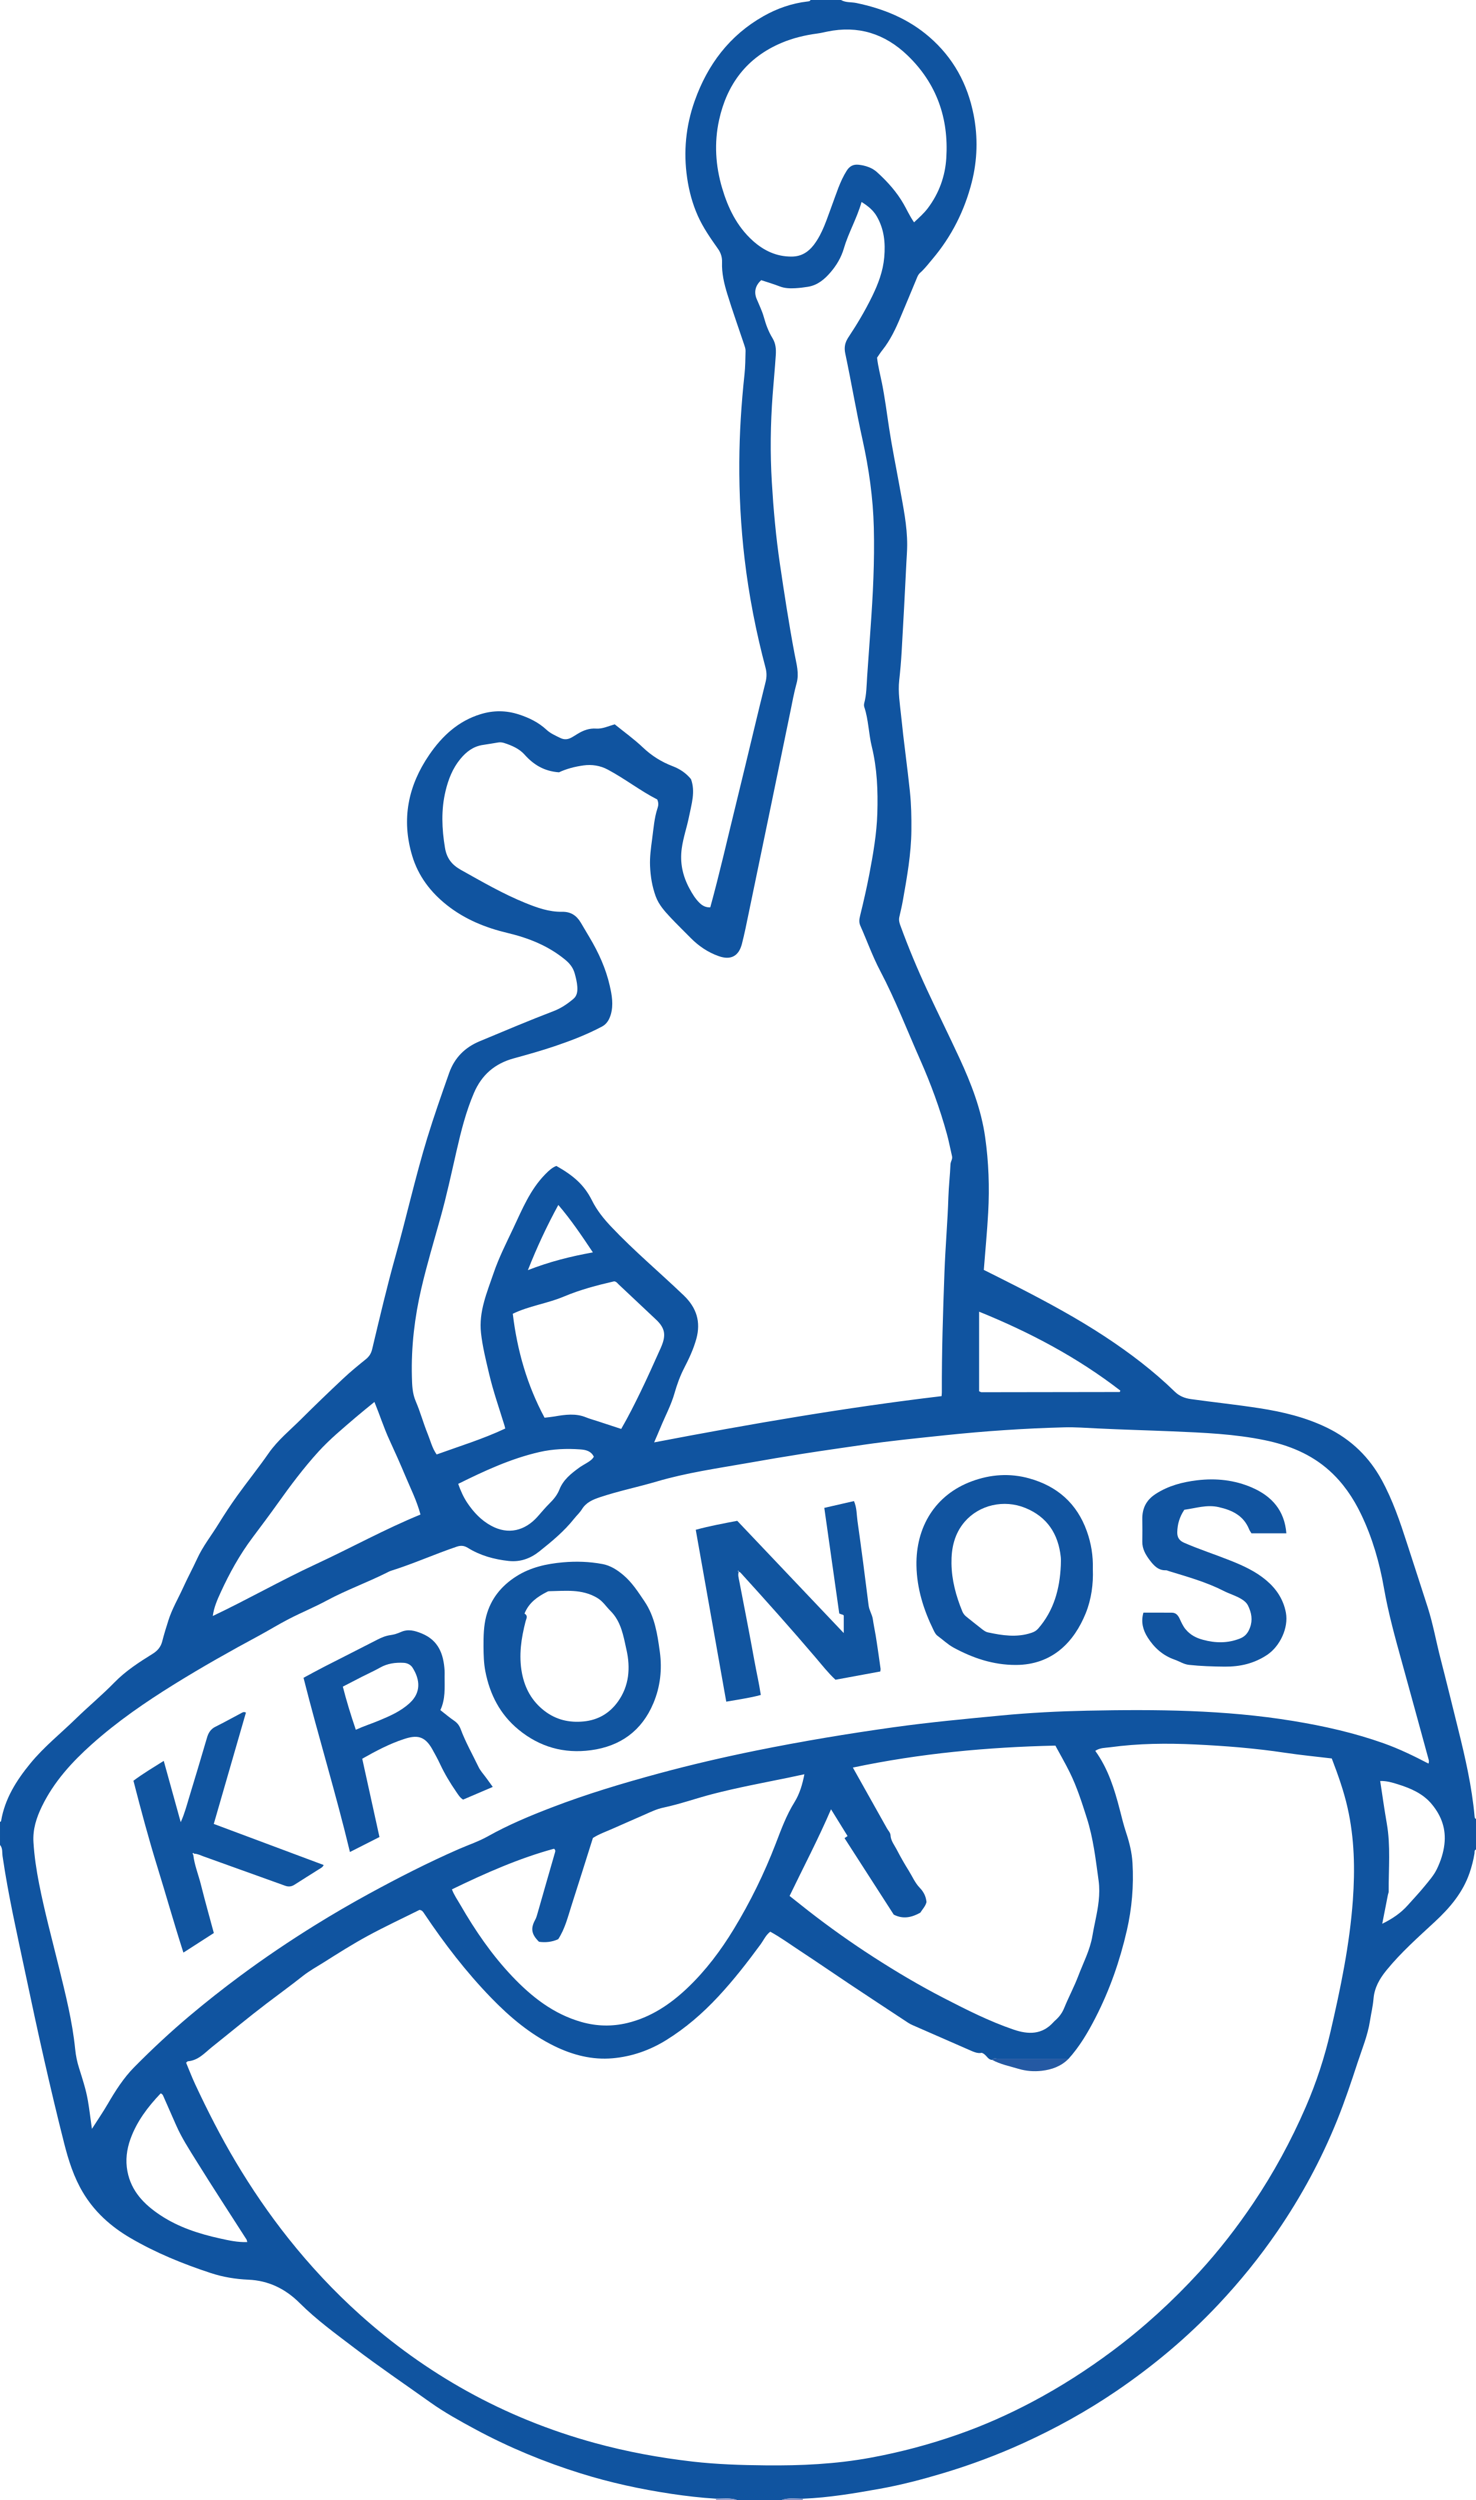 <?xml version="1.0" encoding="iso-8859-1"?>
<!-- Generator: Adobe Illustrator 27.0.0, SVG Export Plug-In . SVG Version: 6.00 Build 0)  -->
<svg version="1.1" id="Layer_1" xmlns="http://www.w3.org/2000/svg" xmlns:xlink="http://www.w3.org/1999/xlink" x="0px" y="0px"
	 viewBox="0 0 967 1637" style="enable-background:new 0 0 967 1637;" xml:space="preserve">
<g>
	<path style="fill:#1054A0;" d="M551,0c3.095,1.815,6.667,1.268,9.992,1.957c17.703,3.67,33.992,10.267,47.824,22.221
		c15.705,13.572,25.093,30.782,29.053,50.999c2.886,14.739,2.492,29.538-1.191,44.054c-4.721,18.606-13.182,35.447-25.612,50.192
		c-2.682,3.181-5.197,6.514-8.329,9.287c-1.178,1.043-1.688,2.425-2.253,3.816c-3.368,8.291-6.935,16.514-10.348,24.772
		c-3.17,7.669-6.837,15.48-12.195,22.15c-1.141,1.42-2.102,2.985-3.327,4.742c0.598,5.609,2.103,11.224,3.238,16.903
		c1.922,9.622,3.144,19.352,4.617,29.045c1.996,13.132,4.689,26.157,7.033,39.237c2.227,12.425,4.874,24.762,4.844,37.534
		c-0.009,3.766-0.341,7.482-0.518,11.207c-0.933,19.622-2.008,39.238-3.134,58.85c-0.353,6.143-0.874,12.283-1.571,18.396
		c-0.898,7.883,0.482,15.627,1.255,23.386c1.648,16.543,4.018,33.005,5.75,49.545c0.889,8.485,1.044,16.947,0.966,25.432
		c-0.142,15.36-2.846,30.431-5.509,45.494c-0.664,3.757-1.526,7.481-2.39,11.199c-0.436,1.877-0.068,3.517,0.586,5.312
		c5.233,14.367,11.114,28.468,17.551,42.325c6.998,15.065,14.403,29.942,21.369,45.021c7.612,16.478,14.152,33.373,16.715,51.478
		c2.314,16.354,2.918,32.795,1.999,49.318c-0.693,12.455-1.88,24.869-2.877,37.622c7.474,3.758,14.893,7.426,22.256,11.203
		c19.528,10.019,38.842,20.444,57.187,32.514c16.277,10.709,31.777,22.481,45.773,36.105c2.97,2.891,6.599,4.233,10.443,4.771
		c14.985,2.095,30.048,3.663,44.996,5.983c15.292,2.373,30.307,5.956,44.355,12.824c15.598,7.625,27.445,19.057,35.749,34.292
		c7.199,13.209,11.993,27.348,16.578,41.587c4.476,13.903,9.057,27.773,13.5,41.687c3.49,10.93,5.475,22.245,8.335,33.339
		c3.938,15.274,7.679,30.599,11.488,45.907c4.737,19.034,9.131,38.133,10.882,57.73c0.062,0.692,0.182,1.296,0.92,1.566
		c0,6.667,0,13.333,0,20c-1.261,0.481-0.846,1.635-0.99,2.541c-0.703,4.435-1.821,8.737-3.299,12.997
		c-4.451,12.823-12.922,22.736-22.635,31.751c-10.969,10.18-22.192,20.079-31.697,31.741c-4.507,5.53-7.888,11.325-8.515,18.639
		c-0.424,4.95-1.593,9.834-2.366,14.757c-1.478,9.42-5.142,18.157-8.087,27.145c-4.083,12.463-8.23,24.871-13.118,37.051
		c-10.439,26.01-23.686,50.474-39.528,73.573c-11.594,16.905-24.468,32.742-38.516,47.676
		c-20.267,21.547-42.81,40.386-67.238,56.971c-19.276,13.087-39.636,24.308-60.849,33.96c-16.939,7.707-34.349,14.182-52.163,19.529
		c-13.667,4.102-27.473,7.72-41.534,10.244c-16.692,2.996-33.409,5.828-50.402,6.504c-4.702,0.094-9.472-0.848-14.064,0.921
		c-9.667,0-19.333,0-29,0c-4.588-1.683-9.346-0.825-14.039-0.939c-9.801-0.598-19.541-1.722-29.251-3.182
		c-20.077-3.018-39.874-7.311-59.251-13.362c-23.996-7.493-47.143-17.064-69.293-29.013c-10.101-5.449-20.157-11.004-29.496-17.664
		c-16.521-11.782-33.335-23.159-49.489-35.453c-12.311-9.369-24.842-18.443-35.857-29.421c-9.262-9.232-20.256-14.721-33.681-15.296
		c-8.279-0.355-16.546-1.71-24.492-4.319c-18.346-6.023-36.184-13.289-52.869-23.066c-12.653-7.415-23.372-16.997-30.984-29.78
		c-5.937-9.969-9.411-20.892-12.231-31.991c-4.622-18.187-8.938-36.455-13.1-54.754c-4.348-19.115-8.447-38.289-12.502-57.47
		c-5.326-25.185-11.042-50.294-14.771-75.797c-0.363-2.481,0.179-5.306-1.694-7.494c0-5,0-10,0-15
		c0.242-0.198,0.662-0.367,0.701-0.599c2.434-14.6,9.986-26.55,19.173-37.755c8.926-10.887,19.908-19.64,29.919-29.396
		c8.22-8.01,17.1-15.359,25.106-23.568c7.432-7.621,16.178-13.275,25.071-18.788c3.344-2.073,5.433-4.599,6.377-8.403
		c1.117-4.504,2.548-8.933,3.935-13.365c2.395-7.65,6.505-14.542,9.795-21.796c2.879-6.348,6.215-12.489,9.127-18.823
		c3.711-8.072,9.221-15.014,13.844-22.509c3.927-6.367,8.049-12.634,12.414-18.707c6.694-9.313,13.916-18.252,20.456-27.667
		c5.964-8.586,14.001-15.068,21.278-22.318c9.069-9.035,18.303-17.911,27.64-26.67c4.726-4.434,9.757-8.557,14.809-12.624
		c2.198-1.769,3.499-3.802,4.149-6.516c4.905-20.505,9.693-41.046,15.396-61.345c7.188-25.586,12.924-51.561,20.704-76.98
		c4.373-14.289,9.359-28.38,14.309-42.483c3.559-10.14,10.415-16.895,20.041-20.901c16.095-6.697,32.138-13.526,48.435-19.736
		c4.819-1.836,9.135-4.743,13.061-8.094c2.323-1.983,2.687-4.91,2.498-7.75c-0.198-2.977-0.912-5.892-1.712-8.788
		c-1.058-3.831-3.251-6.573-6.357-9.12c-11.086-9.09-23.948-14.164-37.658-17.42c-14.411-3.423-27.888-8.904-39.579-18.121
		c-10.819-8.53-18.92-19.111-22.922-32.519c-7.108-23.816-2.668-45.719,11.16-65.943c8.455-12.366,19.046-22.223,33.772-26.708
		c8.33-2.537,16.622-2.509,25.002,0.212c6.744,2.19,12.898,5.203,18.124,10.047c2.595,2.405,5.814,3.772,8.958,5.325
		c2.758,1.362,5.11,1.013,7.558-0.345c1.306-0.725,2.557-1.55,3.834-2.327c3.746-2.28,7.589-3.757,12.205-3.439
		c3.996,0.276,7.778-1.57,12.118-2.799c6.073,4.928,12.721,9.689,18.591,15.269c5.685,5.404,12.139,9.377,19.269,12.109
		c4.861,1.863,8.809,4.508,12.099,8.502c3.003,8.257,0.346,16.32-1.262,24.44c-1.386,6.997-3.795,13.725-4.777,20.862
		c-1.308,9.498,0.581,18.09,5.064,26.379c1.832,3.388,3.763,6.604,6.541,9.334c2.03,1.994,4.249,3.082,7.066,2.949
		c6.27-22.815,11.448-45.795,17.095-68.657c3.943-15.964,7.724-31.967,11.588-47.951c2.498-10.332,4.96-20.674,7.557-30.982
		c0.793-3.146,0.815-6.084-0.033-9.28c-6.226-23.478-10.898-47.233-13.733-71.403c-2.47-21.054-3.576-42.135-3.454-63.282
		c0.111-19.148,1.341-38.256,3.391-57.309c0.552-5.126,0.581-10.313,0.701-15.476c0.03-1.287-0.41-2.626-0.827-3.877
		c-3.729-11.18-7.725-22.277-11.177-33.541c-2.039-6.653-3.66-13.518-3.4-20.577c0.123-3.34-0.749-6.142-2.652-8.84
		c-4.883-6.923-9.742-13.828-13.231-21.66c-3.559-7.988-5.746-16.293-6.995-24.856c-2.494-17.1-0.841-33.912,4.895-50.168
		c8.424-23.872,22.865-43.106,45.189-55.71c8.873-5.01,18.449-8.36,28.667-9.559C529.726,0.882,530.593,0.946,531,0
		C537.667,0,544.333,0,551,0z M700.083,1348.033c-15.453-0.012-30.907-0.04-46.36-0.004c-1.225,0.003-2.692-0.672-3.659,0.761
		c-3.126-0.049-3.698-3.663-6.9-4.65c-2.694,0.656-5.565-0.758-8.465-2.024c-12.177-5.316-24.352-10.636-36.52-15.972
		c-1.059-0.464-2.119-0.968-3.081-1.602c-12.767-8.404-25.54-16.799-38.264-25.268c-10.926-7.274-21.729-14.734-32.707-21.929
		c-6.482-4.248-12.759-8.847-19.49-12.52c-3.001,2.292-4.275,5.479-6.231,8.145c-8.764,11.941-17.832,23.605-27.964,34.464
		c-10.172,10.901-21.303,20.536-33.969,28.379c-10.775,6.672-22.534,10.788-35.109,11.895c-13.392,1.179-26.085-2.102-38.096-7.964
		c-15.921-7.771-29.249-19.002-41.48-31.617c-16.38-16.893-30.652-35.477-43.74-54.995c-0.73-1.088-1.321-2.33-3.211-2.582
		c-11.182,5.575-22.796,10.978-34.029,17.083c-9.772,5.311-19.199,11.279-28.608,17.225c-4.625,2.922-9.445,5.531-13.779,8.966
		c-7.82,6.199-15.914,12.051-23.856,18.098c-12.049,9.173-23.683,18.866-35.524,28.299c-4.816,3.837-9.044,8.899-15.89,9.446
		c-0.393,0.031-0.746,0.562-1.227,0.949c2.007,4.781,3.837,9.593,6.012,14.243c8.097,17.317,16.763,34.328,26.57,50.767
		c10.414,17.456,21.841,34.19,34.486,50.081c14.225,17.877,29.758,34.536,46.779,49.816c21.498,19.3,44.813,36.056,70.054,50.063
		c26.548,14.733,54.534,25.988,83.847,34.016c21.059,5.768,42.46,9.684,64.099,12.179c15.877,1.83,31.868,2.316,47.871,2.479
		c23.02,0.234,45.872-0.818,68.598-4.992c19.664-3.611,38.855-8.714,57.692-15.328c16.804-5.9,33.039-13.127,48.734-21.466
		c18.216-9.679,35.55-20.782,52.123-33.143c20.634-15.391,39.519-32.664,56.866-51.59c12.93-14.107,24.664-29.219,35.383-45.114
		c13.42-19.901,24.807-40.892,34.365-62.886c6.964-16.024,12.374-32.558,16.313-49.593c6.557-28.36,12.514-56.816,14.608-85.928
		c1.461-20.316,1.05-40.506-3.457-60.517c-2.489-11.052-6.271-21.621-10.357-32.308c-10.321-1.241-20.582-2.223-30.76-3.754
		c-19.447-2.924-39.022-4.473-58.628-5.402c-18.638-0.883-37.31-0.714-55.855,1.835c-3.135,0.431-6.55,0.214-9.702,2.34
		c8.477,11.747,12.577,25.063,16.082,38.609c1.29,4.983,2.484,9.978,4.116,14.878c2.155,6.47,3.803,13.091,4.2,19.953
		c0.861,14.887-0.376,29.607-3.706,44.13c-4.547,19.831-11.188,38.93-20.494,57.053
		C712.825,1330.653,707.373,1339.949,700.083,1348.033z M60.224,1393.936c3.801-5.95,7.257-10.982,10.322-16.242
		c5.038-8.644,10.378-17.079,17.435-24.211c11.59-11.712,23.632-22.95,36.249-33.566c10.698-9.001,21.669-17.647,32.897-25.978
		c16.043-11.903,32.6-23.057,49.57-33.567c11.297-6.997,22.791-13.688,34.468-20.07c19.402-10.603,39.061-20.659,59.321-29.522
		c6.387-2.794,13.09-5.012,19.139-8.403c13.393-7.508,27.497-13.385,41.751-18.862c22.954-8.821,46.513-15.878,70.236-22.3
		c20.988-5.681,42.185-10.611,63.489-14.929c29.958-6.073,60.112-11.098,90.395-15.325c23.394-3.266,46.908-5.453,70.405-7.702
		c18.718-1.792,37.526-2.764,56.334-3.15c45.141-0.927,90.22-0.609,134.973,6.74c20.208,3.318,40.074,7.782,59.387,14.654
		c10.109,3.597,19.721,8.276,29.259,13.241c0.591-1.462,0.124-2.562-0.176-3.655c-5.701-20.817-11.382-41.639-17.136-62.441
		c-4.471-16.161-8.968-32.289-11.858-48.857c-2.916-16.72-7.607-32.989-15.009-48.368c-5.171-10.745-11.778-20.436-20.693-28.46
		c-12.106-10.898-26.632-16.71-42.316-19.949c-19.957-4.121-40.268-4.939-60.534-5.794c-16.467-0.695-32.945-1.125-49.411-1.925
		c-7.123-0.346-14.24-0.896-21.42-0.708c-26.139,0.681-52.185,2.457-78.188,5.19c-17.859,1.877-35.726,3.644-53.498,6.241
		c-13.156,1.923-26.324,3.776-39.459,5.839c-12.141,1.906-24.259,3.974-36.363,6.105c-19.944,3.511-40.032,6.348-59.519,12.092
		c-12.262,3.615-24.812,6.157-36.964,10.202c-4.835,1.609-9.233,3.384-12.074,7.979c-1.386,2.243-3.433,4.068-5.087,6.156
		c-6.567,8.289-14.668,14.955-22.867,21.486c-5.797,4.618-12.493,7.019-19.976,6.212c-9.479-1.022-18.582-3.495-26.761-8.559
		c-2.522-1.562-4.666-1.707-7.463-0.756c-14.461,4.915-28.418,11.197-43.004,15.758c-0.788,0.246-1.53,0.654-2.273,1.028
		c-13.053,6.562-26.848,11.501-39.744,18.438c-8.037,4.323-16.517,7.816-24.639,11.99c-6.793,3.491-13.301,7.529-20.03,11.15
		c-18.593,10.006-36.978,20.357-54.933,31.486c-19.122,11.853-37.6,24.531-54.407,39.565
		c-13.119,11.735-24.793,24.567-32.578,40.567c-3.611,7.422-6.083,15.064-5.562,23.477c0.567,9.147,1.921,18.185,3.686,27.156
		c3.623,18.416,8.531,36.53,12.999,54.749c4.351,17.74,8.837,35.459,10.664,53.718c0.409,4.088,1.24,8.129,2.5,12.146
		c2.233,7.119,4.6,14.25,5.851,21.64C58.58,1381.348,59.262,1387.106,60.224,1393.936z M366.223,505.692
		c-9.692-0.688-16.645-4.964-22.574-11.605c-3.462-3.878-8.336-5.962-13.309-7.587c-1.327-0.434-2.596-0.567-3.917-0.362
		c-3.284,0.511-6.55,1.152-9.842,1.602c-6.331,0.865-10.958,4.354-14.92,9.135c-5.125,6.183-7.93,13.418-9.763,21.063
		c-2.958,12.335-2.444,24.674-0.378,37.151c1.152,6.957,4.538,11.203,10.55,14.555c13.784,7.685,27.416,15.621,42.083,21.572
		c7.738,3.14,15.613,5.963,24.066,5.797c5.726-0.112,9.471,2.43,12.244,7.03c1.975,3.277,3.893,6.588,5.85,9.876
		c5.9,9.912,10.64,20.312,13.193,31.614c1.4,6.196,2.491,12.421,0.654,18.742c-0.957,3.292-2.638,6.225-5.661,7.833
		c-9.851,5.239-20.256,9.251-30.794,12.82c-8.958,3.034-18.089,5.584-27.214,8.094c-12.375,3.404-20.919,10.786-26.02,22.701
		c-5.203,12.154-8.394,24.87-11.315,37.632c-3.335,14.565-6.454,29.182-10.47,43.574c-4.329,15.514-8.973,30.949-12.628,46.633
		c-4.433,19.024-6.727,38.33-6.21,57.915c0.146,5.53,0.259,10.82,2.601,16.244c2.941,6.809,4.882,14.112,7.701,21.026
		c1.852,4.542,2.967,9.456,5.925,13.601c15.164-5.482,30.38-10.122,44.938-16.982c-0.145-0.585-0.269-1.216-0.456-1.828
		c-3.452-11.269-7.389-22.389-10.092-33.886c-2.092-8.899-4.326-17.765-5.343-26.874c-1.558-13.958,3.952-26.546,8.256-39.2
		c3.408-10.021,8.269-19.572,12.807-29.18c5.952-12.6,11.193-25.641,21.321-35.807c2.144-2.152,4.242-4.117,7.003-5.169
		c11.197,6.368,18.205,12.328,23.342,22.634c3.154,6.328,7.507,11.786,12.306,16.877c15.089,16.005,31.976,30.121,47.84,45.316
		c8.315,7.964,11.294,17.273,8.194,28.432c-1.833,6.597-4.684,12.754-7.827,18.821c-2.752,5.314-4.803,10.919-6.448,16.713
		c-2.223,7.834-6.134,15.033-9.216,22.547c-1.208,2.946-2.501,5.857-4.141,9.684c63.175-12.094,125.476-22.831,188.319-30.29
		c0.084-1.269,0.167-1.917,0.164-2.564c-0.092-26.16,0.761-52.295,1.71-78.436c0.598-16.486,2.062-32.914,2.583-49.398
		c0.226-7.146,1.09-14.271,1.37-21.418c0.073-1.868,1.478-3.323,1.024-5.238c-1.148-4.845-2.045-9.756-3.364-14.552
		c-4.587-16.682-10.544-32.89-17.545-48.698c-8.606-19.432-16.237-39.285-26.172-58.147c-5.015-9.52-8.652-19.762-13.03-29.625
		c-0.968-2.181-0.679-4.215-0.164-6.321c2.212-9.037,4.319-18.094,6.06-27.238c2.522-13.245,4.85-26.529,5.268-40.026
		c0.455-14.667-0.124-29.291-3.635-43.652c-2.092-8.555-2.114-17.504-4.921-25.931c-0.248-0.744-0.242-1.684-0.037-2.448
		c1.527-5.679,1.518-11.515,1.907-17.315c0.702-10.463,1.459-20.923,2.213-31.383c1.591-22.09,2.738-44.173,2.171-66.357
		c-0.5-19.557-3.232-38.698-7.458-57.762c-4.132-18.64-7.285-37.495-11.247-56.175c-0.887-4.183-0.131-7.336,2.099-10.688
		c5.715-8.594,10.985-17.476,15.511-26.749c3.936-8.064,7.107-16.353,7.922-25.521c0.847-9.537-0.053-18.519-4.923-26.902
		c-2.352-4.049-5.823-6.781-9.928-9.363c-3.124,10.933-8.634,20.198-11.607,30.433c-1.706,5.873-4.778,11.016-8.672,15.563
		c-3.902,4.557-8.481,8.478-14.738,9.519c-2.784,0.463-5.604,0.795-8.421,0.96c-3.489,0.204-6.933,0.077-10.311-1.233
		c-3.992-1.547-8.117-2.751-12.021-4.049c-3.868,3.567-4.82,7.766-3.008,12.187c1.637,3.994,3.615,7.898,4.756,12.031
		c1.339,4.847,3.029,9.446,5.653,13.733c2.064,3.372,2.438,7.02,2.177,10.992c-0.577,8.805-1.429,17.583-2.085,26.377
		c-1.413,18.949-1.659,37.913-0.522,56.913c1.074,17.951,2.678,35.823,5.304,53.616c2.911,19.726,5.935,39.426,9.623,59.028
		c1.179,6.266,3.121,12.54,1.279,19.167c-1.687,6.069-2.787,12.303-4.066,18.481c-4.58,22.115-9.116,44.239-13.687,66.356
		c-4.506,21.8-9.016,43.599-13.562,65.391c-1.423,6.823-2.752,13.677-4.509,20.416c-2.1,8.055-7.373,10.683-15.134,7.952
		c-7.2-2.533-13.32-6.727-18.643-12.154c-4.313-4.398-8.755-8.674-12.971-13.163c-3.873-4.123-7.725-8.433-9.682-13.79
		c-2.341-6.408-3.462-13.139-3.736-20.018c-0.234-5.874,0.569-11.637,1.35-17.397c0.936-6.904,1.383-13.903,3.612-20.595
		c0.52-1.562,0.74-3.26-0.27-5.502c-10.957-5.557-21.074-13.521-32.383-19.543c-4.993-2.659-10.436-3.51-15.994-2.727
		C376.59,501.985,371.108,503.389,366.223,505.692z M517.292,1241.416c4.149,3.285,8.154,6.499,12.204,9.655
		c13.784,10.742,28.027,20.853,42.708,30.317c14.95,9.638,30.248,18.707,46.075,26.862c14.918,7.687,29.878,15.265,45.813,20.694
		c9.573,3.262,18.573,3.422,26.023-4.813c0.446-0.493,0.934-0.952,1.431-1.395c2.51-2.237,4.38-4.808,5.686-8.015
		c2.879-7.068,6.513-13.836,9.219-20.963c3.291-8.669,7.696-16.965,9.25-26.257c0.548-3.275,1.216-6.532,1.892-9.784
		c1.801-8.664,3.375-17.422,2.163-26.246c-1.895-13.794-3.446-27.641-7.723-41.049c-3.234-10.139-6.438-20.253-11.137-29.806
		c-2.92-5.937-6.254-11.671-9.48-17.641c-44.558,1.024-88.643,5.1-132.661,14.384c7.564,13.482,14.956,26.655,22.347,39.829
		c0.813,1.45,2.24,2.875,2.308,4.361c0.17,3.728,2.451,6.397,4.011,9.397c2.451,4.713,5.068,9.355,7.891,13.854
		c2.382,3.795,4.115,8.038,7.28,11.304c2.532,2.613,4.047,5.627,4.41,9.339c-0.699,2.742-2.723,4.801-4.079,6.954
		c-5.691,3.148-11.32,4.394-17.4,1.243c-10.666-16.568-21.45-33.32-32.231-50.067c0.681-0.467,1.215-0.833,1.996-1.369
		c-3.576-5.78-7.122-11.509-10.844-17.525C536.076,1204.159,526.42,1222.503,517.292,1241.416z M296.083,1237.102
		c1.412,3.771,3.551,6.737,5.365,9.883c9.75,16.907,20.708,32.959,34.182,47.138c12.75,13.417,27.017,24.615,45.261,29.813
		c10.015,2.853,20.095,3.079,30.088,0.672c15.449-3.722,28.265-12.317,39.603-23.138c11.865-11.324,21.672-24.39,30.158-38.345
		c10.804-17.767,19.941-36.408,27.429-55.842c3.579-9.288,6.968-18.648,12.292-27.194c3.398-5.454,5.235-11.623,6.531-18.357
		c-3.878,0.829-7.242,1.574-10.617,2.265c-16.587,3.392-33.239,6.477-49.643,10.727c-10.765,2.789-21.257,6.567-32.154,8.862
		c-4.272,0.9-8.156,2.769-12.101,4.524c-6.974,3.102-14,6.086-20.965,9.207c-4.371,1.958-8.949,3.504-13.077,6.153
		c-4.627,14.628-9.17,29.201-13.858,43.727c-2.487,7.707-4.363,15.679-8.87,22.548c-4.162,1.871-8.377,2.288-12.57,1.693
		c-4.962-4.879-5.629-8.711-2.563-14.296c0.73-1.33,1.138-2.738,1.55-4.188c3.806-13.409,7.679-26.8,11.532-40.196
		c0.183-0.638,0.388-1.279-0.66-2.263C340.019,1216.747,318.097,1226.446,296.083,1237.102z M598.847,145.581
		c3.428-3.22,6.542-5.969,9.047-9.3c7.304-9.715,11.317-20.771,12.076-32.791c1.651-26.157-6.384-48.933-25.417-67.228
		c-14.74-14.169-32.315-19.822-52.662-15.555c-2.112,0.443-4.221,0.942-6.356,1.23c-8.1,1.09-15.959,2.933-23.538,6.142
		c-22.679,9.602-35.755,27.007-40.907,50.589c-3.25,14.88-2.33,29.753,1.991,44.401c3.877,13.141,9.704,25.146,20.04,34.494
		c7.27,6.574,15.659,10.549,25.696,10.445c6.139-0.064,10.75-2.951,14.343-7.662c5.854-7.675,8.489-16.862,11.824-25.703
		c2.928-7.76,5.239-15.769,9.728-22.865c1.854-2.932,4.273-4.314,7.902-3.902c4.459,0.506,8.76,1.96,11.882,4.777
		c6.769,6.107,12.952,12.973,17.497,20.902C594.198,137.396,595.991,141.497,598.847,145.581z M139.403,1058.118
		c22.933-10.881,44.837-23.423,67.732-34.03c22.859-10.59,44.93-22.827,68.34-32.4c-2.463-9.212-6.485-17.065-9.867-25.156
		c-3.332-7.971-6.866-15.862-10.486-23.708c-3.639-7.886-6.259-16.197-9.815-24.862c-4.456,3.658-8.339,6.726-12.089,9.948
		c-8.454,7.264-17.079,14.349-24.607,22.62c-9.646,10.597-18.214,22.041-26.529,33.693c-5.412,7.584-10.999,15.044-16.593,22.496
		c-8.427,11.227-15.192,23.422-21.009,36.147C142.304,1047.625,140.173,1052.45,139.403,1058.118z M406.975,935.636
		c4.748-8.192,8.681-16.078,12.514-23.936c4.649-9.532,8.97-19.259,13.326-28.95c3.738-8.315,3.098-13.003-3.122-18.819
		c-8.138-7.609-16.225-15.272-24.348-22.897c-0.829-0.778-1.458-1.86-2.98-2.047c-11.12,2.536-22.324,5.485-33.066,10.012
		c-10.801,4.552-22.672,6.035-33.352,11.224c2.892,24.018,9.319,46.631,20.83,68.064c2.089-0.262,4.383-0.464,6.645-0.851
		c6.902-1.18,13.766-2.167,20.564,0.628c2.295,0.943,4.718,1.574,7.081,2.35C396.249,932.114,401.428,933.815,406.975,935.636z
		 M105.265,1370.696c-8.335,8.737-15.651,18.32-19.822,29.931c-2.442,6.799-3.328,13.88-1.96,21.096
		c2.476,13.06,10.976,21.691,21.478,28.673c11.926,7.927,25.364,12.259,39.197,15.304c5.766,1.269,11.631,2.594,17.833,2.356
		c-0.226-0.787-0.257-1.312-0.504-1.698c-10.916-17.06-22.024-34.002-32.707-51.207c-4.806-7.74-9.819-15.412-13.486-23.822
		c-2.719-6.234-5.504-12.44-8.222-18.675C106.732,1371.868,106.456,1371.116,105.265,1370.696z M641.469,910.963
		c0.657,0.275,1.109,0.629,1.56,0.629c30.145-0.023,60.29-0.075,90.435-0.138c0.109,0,0.243-0.184,0.319-0.31
		c0.079-0.129,0.103-0.293,0.205-0.61c-28.138-21.733-59.261-38.183-92.519-51.677C641.469,876.525,641.469,893.755,641.469,910.963
		z M300.191,971.596c1.59,4.524,3.487,8.791,6.089,12.632c4.04,5.964,8.895,11.153,15.34,14.702
		c11.407,6.282,22.318,3.341,30.532-5.828c2.55-2.846,4.96-5.833,7.686-8.512c2.764-2.716,5.233-5.651,6.642-9.25
		c2.496-6.373,7.537-10.367,12.772-14.208c1.604-1.176,3.372-2.131,5.077-3.166c1.835-1.114,3.654-2.237,4.727-4.139
		c-1.847-3.765-5.307-4.531-8.802-4.788c-8.997-0.663-17.992-0.293-26.795,1.715C334.72,955.027,317.427,963.062,300.191,971.596z
		 M905.571,1259.639c7-3.443,12.373-7.216,16.837-12.25c3.526-3.976,7.205-7.825,10.563-11.937c3.039-3.721,6.37-7.418,8.417-11.68
		c2.407-5.014,4.22-10.346,4.899-16.104c1.191-10.098-1.884-18.572-8.138-26.194c-5.851-7.131-13.963-10.552-22.417-13.196
		c-3.551-1.111-7.226-2.233-11.503-2.141c1.458,9.454,2.709,18.605,4.309,27.696c2.619,14.881,1.143,29.848,1.249,44.782
		c0.005,0.642-0.343,1.28-0.472,1.931C908.134,1246.536,906.964,1252.528,905.571,1259.639z M388.426,820.034
		c-7.345-10.984-14.271-21.29-22.638-31.059c-7.474,13.705-13.943,27.507-19.944,42.687
		C360.003,826.137,373.768,822.666,388.426,820.034z"/>
	<path style="fill:#97A1CE;" d="M469,1637c0.141-0.32,0.128-0.633-0.039-0.939c4.693,0.114,9.451-0.744,14.039,0.939
		C478.333,1637,473.667,1637,469,1637z"/>
	<path style="fill:#8794C6;" d="M526.064,1636.079c-0.171,0.296-0.193,0.603-0.064,0.921c-4.667,0-9.333,0-14,0
		C516.593,1635.232,521.362,1636.173,526.064,1636.079z"/>
	<path style="fill:#2459A3;" d="M700.083,1348.033c-4.847,4.914-10.988,7.129-17.615,7.878c-5.087,0.575-10.205,0.212-15.198-1.293
		c-5.803-1.749-11.805-2.894-17.205-5.828c0.966-1.433,2.433-0.758,3.659-0.761C669.176,1347.993,684.629,1348.021,700.083,1348.033
		z"/>
	<path style="fill:#1155A0;" d="M484.051,1028.939c-0.807,2.156-0.111,4.282,0.289,6.354c3.335,17.282,6.734,34.551,9.861,51.875
		c1.326,7.349,3.013,14.637,4.255,22.651c-7.338,2.008-14.791,2.972-22.654,4.396c-6.7-37.731-13.331-75.076-19.985-112.548
		c9.182-2.521,18.128-4.141,27.185-5.873c23.197,24.436,46.278,48.75,69.785,73.512c0-4.152,0-7.599,0-11.402
		c-0.075-0.411-0.625-0.663-1.319-0.811c-0.467-0.1-0.905-0.338-1.629-0.621c-3.247-22.906-6.504-45.885-9.802-69.151
		c6.615-1.515,13.008-2.98,19.44-4.454c1.912,4.416,1.703,8.824,2.301,13.037c2.619,18.43,4.994,36.895,7.302,55.367
		c0.397,3.177,2.281,5.798,2.729,8.822c0.537,3.624,1.299,7.197,1.893,10.802c1.189,7.213,2.16,14.462,3.196,21.7
		c0.068,0.475-0.071,0.98-0.147,1.85c-9.69,1.785-19.432,3.58-29.386,5.413c-4.721-4.367-8.724-9.485-12.908-14.399
		c-16.072-18.877-32.592-37.354-49.271-55.691c-0.305-0.335-0.806-0.491-1.215-0.73c-0.123-0.244-0.246-0.487-0.369-0.731
		c-0.077,0.181-0.247,0.383-0.212,0.538C483.461,1029.153,483.735,1029.173,484.051,1028.939z"/>
	<path style="fill:#1155A0;" d="M316.768,1078.036c-0.025-6.665,0.092-13.366,1.787-19.82c2.963-11.282,9.841-19.778,19.622-26.019
		c9.365-5.976,19.87-8.27,30.694-9.226c8.62-0.762,17.281-0.473,25.814,1.119c5.161,0.963,9.538,3.752,13.509,7.069
		c5.809,4.854,9.837,11.154,14.035,17.364c6.772,10.018,8.457,21.402,10.044,32.984c1.602,11.69,0.29,22.987-4.203,33.698
		c-7.569,18.044-21.565,28.175-40.871,30.786c-17.702,2.394-33.607-2.083-47.446-13.438c-12.088-9.918-18.807-22.95-21.764-38.127
		C316.932,1088.999,316.8,1083.527,316.768,1078.036z M343.635,1056.514c2.467,1.513,1.179,3.264,0.74,4.955
		c-2.9,11.185-4.625,22.444-2.425,34.007c1.903,10.004,6.493,18.353,14.618,24.661c7.63,5.924,16.276,7.962,25.775,7.033
		c9.519-0.931,17.066-5.38,22.545-13.066c7.355-10.319,8.198-22.088,5.542-33.896c-2.019-8.974-3.38-18.379-10.602-25.547
		c-2.858-2.837-4.85-6.214-8.66-8.46c-10.069-5.936-20.847-4.476-31.574-4.305c-0.469,0.007-0.956,0.282-1.396,0.507
		C352.045,1045.555,346.527,1049.374,343.635,1056.514z"/>
	<path style="fill:#1154A0;" d="M288.5,1119.743c3.356,2.607,6.14,4.984,9.148,7.031c2.05,1.395,3.326,3.165,4.161,5.408
		c3.195,8.581,7.738,16.535,11.691,24.759c1.272,2.647,3.398,4.884,5.139,7.303c1.253,1.74,2.517,3.473,4.196,5.788
		c-6.698,2.863-13.016,5.564-19.451,8.314c-2.11-1.297-3.282-3.375-4.564-5.228c-3.973-5.746-7.562-11.754-10.522-18.079
		c-1.553-3.319-3.313-6.501-5.091-9.685c-5.003-8.958-10.285-9.342-18.387-6.714c-9.658,3.134-18.61,7.885-27.503,12.922
		c3.755,17.058,7.49,34.024,11.287,51.272c-6.603,3.351-12.887,6.539-19.348,9.817c-9.24-38.531-20.766-75.874-30.408-114.074
		c4.539-2.427,9.006-4.901,13.549-7.228c11.53-5.907,23.113-11.711,34.631-17.643c2.833-1.459,5.659-2.654,8.869-3.095
		c2.27-0.312,4.556-1.034,6.653-1.977c4.844-2.178,9.209-0.949,13.822,0.952c10.947,4.512,14.239,13.511,14.9,24.222
		c0.082,1.327,0.014,2.664,0.011,3.996C291.265,1105.107,291.913,1112.478,288.5,1119.743z M233.118,1132.61
		c5.203-2.386,10.113-3.927,14.837-5.89c7.324-3.043,14.627-6.155,20.606-11.744c7.137-6.671,6.855-14.839,1.768-22.96
		c-1.216-1.941-3.394-3.119-5.888-3.246c-5.388-0.275-10.539,0.387-15.371,3.105c-3.893,2.19-7.991,4.013-11.977,6.04
		c-4.105,2.088-8.185,4.226-12.489,6.452C227.057,1113.938,229.863,1123.051,233.118,1132.61z"/>
	<path style="fill:#1154A0;" d="M715.977,1027.489c0.378,9.589-0.969,19.722-4.67,28.849c-7.63,18.813-21.903,33.81-45.812,33.835
		c-14.824,0.016-28.088-4.48-40.77-11.352c-3.758-2.036-6.938-5.131-10.429-7.677c-1.281-0.934-1.923-2.232-2.589-3.58
		c-6.619-13.406-11.029-27.446-11.293-42.485c-0.442-25.188,12.195-46.274,36.242-55.161c12.437-4.596,24.996-5.427,37.669-1.9
		c18.307,5.096,31.2,16.36,37.701,34.518C714.86,1010.456,716.217,1018.584,715.977,1027.489z M694.994,1025.009
		c0-1.831,0.167-3.68-0.026-5.491c-1.616-15.112-8.864-26.284-23.197-32.147c-14.034-5.741-30.208-1.991-39.686,8.959
		c-6.815,7.873-8.876,17.398-8.731,27.396c0.159,10.901,2.969,21.324,7.12,31.387c0.591,1.432,1.486,2.552,2.694,3.501
		c3.267,2.569,6.458,5.236,9.762,7.756c1.302,0.993,2.578,2.1,4.287,2.467c9.484,2.036,18.933,3.5,28.518,0.306
		c1.844-0.615,3.203-1.374,4.46-2.818C690.519,1054.471,694.306,1040.285,694.994,1025.009z"/>
	<path style="fill:#1154A0;" d="M842.767,1003.99c-7.931,0-15.37,0-22.879,0c-0.547-0.929-1.162-1.73-1.528-2.633
		c-3.64-8.962-11.013-12.507-19.888-14.526c-7.875-1.792-15.107,0.722-22.56,1.727c-3.119,4.614-4.53,9.467-4.632,14.726
		c-0.064,3.319,1.284,5.489,4.548,6.907c10.064,4.371,20.508,7.723,30.678,11.794c8.191,3.279,16.166,6.957,23.023,12.721
		c6.725,5.653,11.285,12.547,12.925,21.242c1.863,9.881-3.912,22.041-12.261,27.603c-8.531,5.683-17.777,7.821-27.829,7.727
		c-7.831-0.073-15.635-0.312-23.428-1.165c-3.434-0.376-6.195-2.309-9.314-3.386c-7.728-2.667-13.485-7.829-17.755-14.589
		c-2.994-4.741-4.519-9.985-2.765-16.213c6.164,0,12.447-0.052,18.729,0.026c2.414,0.03,3.849,1.542,4.875,3.661
		c1.211,2.504,2.205,5.035,4.111,7.295c3.077,3.648,6.829,5.576,11.249,6.774c8.233,2.232,16.288,2.383,24.39-0.844
		c3.494-1.391,5.232-3.835,6.446-7.047c1.897-5.017,1.039-9.792-1.242-14.438c-0.989-2.013-2.658-3.316-4.563-4.456
		c-3.59-2.15-7.633-3.274-11.324-5.161c-11.452-5.855-23.778-9.26-35.986-13.005c-0.636-0.195-1.281-0.569-1.909-0.546
		c-5.007,0.19-7.969-3.096-10.581-6.542c-2.701-3.565-5.002-7.437-4.92-12.233c0.083-4.83,0.094-9.663-0.001-14.492
		c-0.141-7.198,2.51-12.664,8.742-16.706c8.343-5.411,17.599-7.807,27.199-8.958c12.41-1.488,24.649-0.188,36.161,4.875
		C833.191,979.721,841.558,988.915,842.767,1003.99z"/>
	<path style="fill:#1155A0;" d="M126.602,1214.396c0.794,6.814,3.418,13.162,5.067,19.76c2.611,10.45,5.542,20.821,8.423,31.543
		c-6.475,4.163-12.874,8.278-19.934,12.819c-6.087-18.898-11.349-37.655-17.106-56.253c-5.742-18.55-10.75-37.307-15.632-56.272
		c6.367-4.788,13.042-8.697,19.859-13.016c3.727,13.461,7.346,26.531,11.12,40.159c2.517-5.562,3.907-10.949,5.517-16.248
		c3.959-13.024,7.891-26.057,11.703-39.124c0.935-3.204,2.429-5.602,5.535-7.146c5.799-2.882,11.463-6.035,17.185-9.072
		c0.714-0.379,1.418-0.837,2.787-0.189c-6.952,24.059-13.926,48.197-21.069,72.916c24.211,9.044,48.09,17.963,71.992,26.891
		c-0.673,1.556-1.985,2.067-3.054,2.755c-5.313,3.42-10.73,6.681-16.027,10.125c-2.007,1.305-3.944,1.496-6.127,0.71
		c-17.806-6.412-35.614-12.817-53.433-19.193c-2.021-0.723-3.962-1.773-6.193-1.783c-0.231-0.187-0.598-0.577-0.671-0.528
		C125.989,1213.62,126.196,1214.028,126.602,1214.396z"/>
</g>
</svg>

